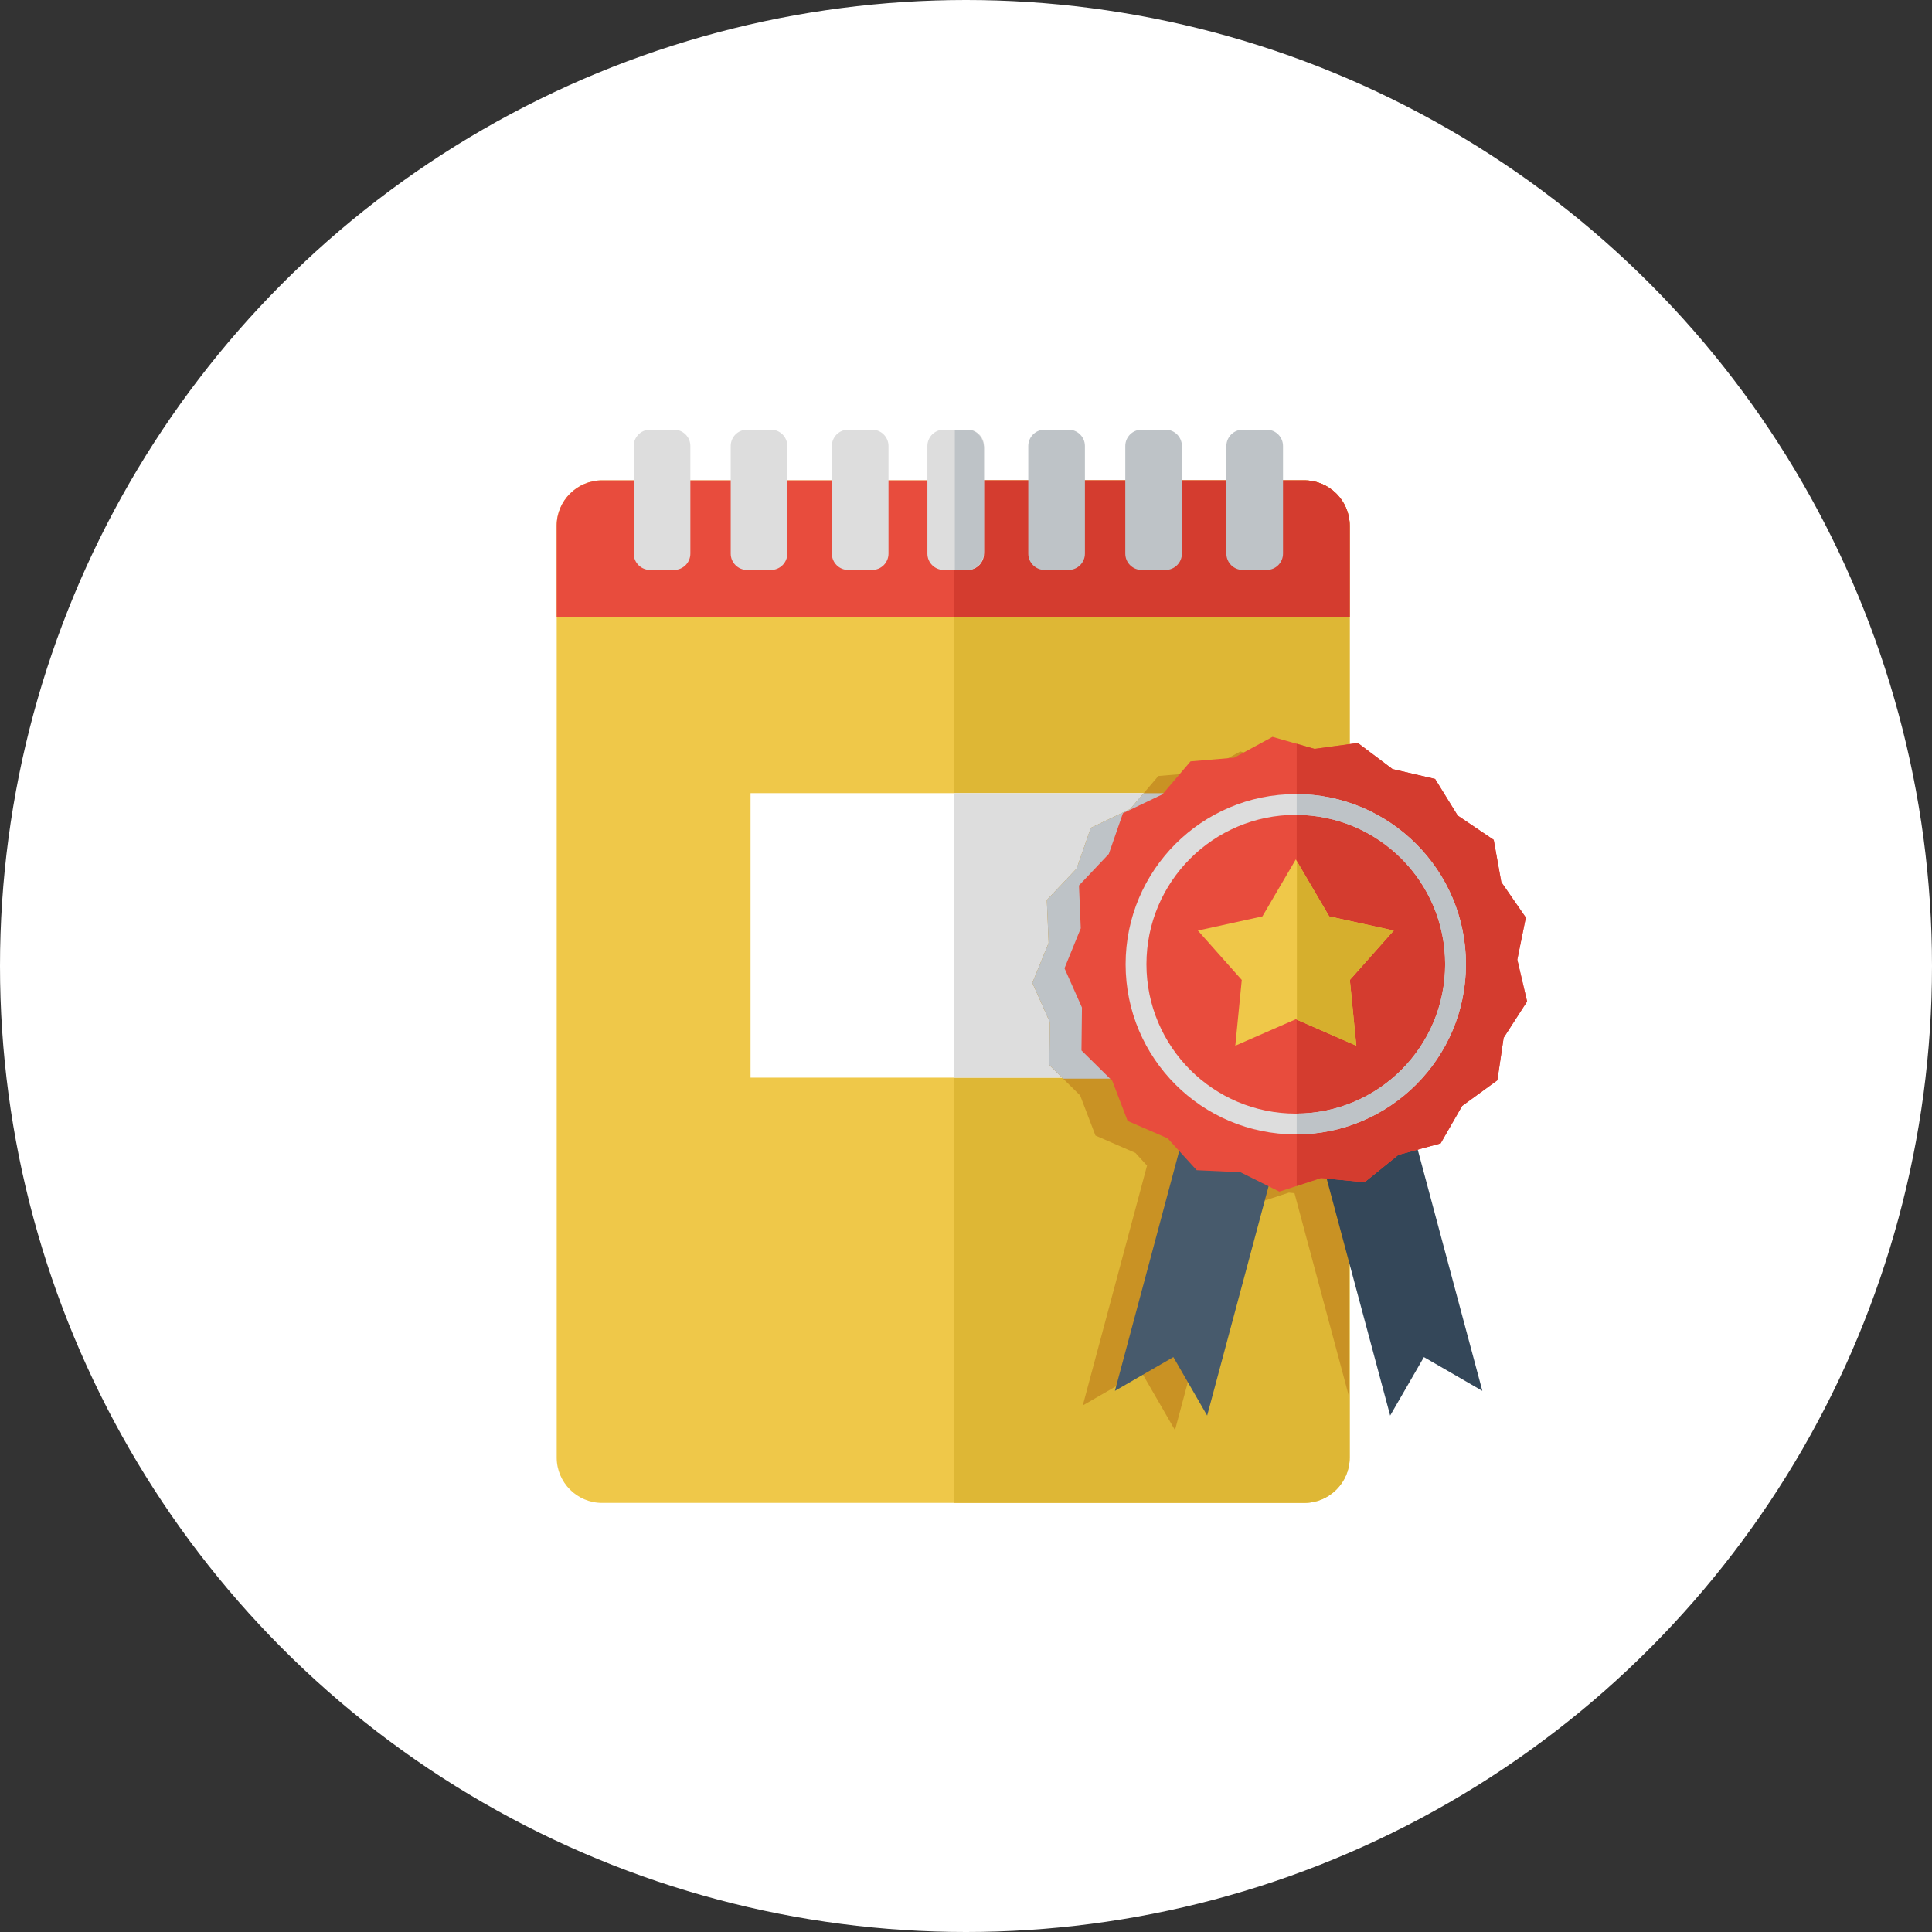 <?xml version="1.0" encoding="iso-8859-1"?>
<!DOCTYPE svg PUBLIC "-//W3C//DTD SVG 1.1//EN" "http://www.w3.org/Graphics/SVG/1.1/DTD/svg11.dtd">
<svg version="1.1" id=""
	 xmlns="http://www.w3.org/2000/svg" xmlns:xlink="http://www.w3.org/1999/xlink" x="0px" y="0px" width="60px" height="60px"
	 viewBox="0 0 60 60" style="enable-background:new 0 0 60 60;" xml:space="preserve">
<rect x="0" y="0" width="60" height="60" fill="#333333" stroke="none"/>
<circle style="fill:#FFFFFF;" cx="30" cy="30" r="30"/>
<g>
	<path style="fill-rule:evenodd;clip-rule:evenodd;fill:#EFC849;" d="M18.695,14.918H40.51c0.774,0,1.406,0.633,1.406,1.406v28.944
		c0,0.774-0.633,1.406-1.406,1.406H18.695c-0.774,0-1.406-0.633-1.406-1.406V16.324C17.288,15.55,17.921,14.918,18.695,14.918z"/>
	<path style="fill-rule:evenodd;clip-rule:evenodd;fill:#DEB735;" d="M29.619,14.918H40.51c0.773,0,1.406,0.633,1.406,1.406v28.944
		c0,0.774-0.633,1.406-1.406,1.406H29.619V14.918z"/>
	<rect x="23.309" y="24.632" style="fill-rule:evenodd;clip-rule:evenodd;fill:#FFFFFF;" width="12.586" height="8.835"/>
	<rect x="29.636" y="24.633" style="fill-rule:evenodd;clip-rule:evenodd;fill:#DDDDDD;" width="6.184" height="8.835"/>
	<polygon style="fill-rule:evenodd;clip-rule:evenodd;fill:#C99224;" points="41.904,43.407 40.201,37.055 40.027,37.038 
		38.735,37.461 38.398,37.293 36.49,44.415 35.442,42.6 33.627,43.648 35.622,36.199 35.262,35.805 34.021,35.266 33.545,34.02 
		32.588,33.076 32.603,31.743 32.061,30.523 32.566,29.284 32.51,27.952 33.437,26.973 33.876,25.71 35.1,25.124 35.974,24.099 
		37.329,23.985 38.521,23.338 39.824,23.711 41.172,23.528 42.248,24.338 43.382,24.601 41.904,24.601 	"/>
	<polygon style="fill-rule:evenodd;clip-rule:evenodd;fill:#BEC3C7;" points="33.015,33.498 32.588,33.076 32.603,31.743 
		32.061,30.523 32.566,29.284 32.51,27.952 33.437,26.973 33.876,25.71 35.1,25.124 35.519,24.633 38.32,24.633 38.32,33.498 	"/>
	<polygon style="fill-rule:evenodd;clip-rule:evenodd;fill:#344759;" points="40.373,33.515 43.237,32.748 46.036,43.195 
		44.221,42.146 43.173,43.962 	"/>
	<path style="fill-rule:evenodd;clip-rule:evenodd;fill:#E84C3D;" d="M18.695,14.918H40.51c0.773,0,1.406,0.633,1.406,1.406v2.829
		H17.288v-2.829C17.288,15.551,17.921,14.918,18.695,14.918z"/>
	<path style="fill-rule:evenodd;clip-rule:evenodd;fill:#D43C2F;" d="M29.619,14.918H40.51c0.773,0,1.406,0.633,1.406,1.406v2.829
		H29.619V14.918z"/>
	<path style="fill-rule:evenodd;clip-rule:evenodd;fill:#DDDDDD;" d="M29.307,13.344h0.746c0.279,0,0.507,0.228,0.507,0.506v3.344
		c0,0.279-0.228,0.506-0.507,0.506h-0.746c-0.279,0-0.506-0.228-0.506-0.506v-3.344C28.801,13.572,29.028,13.344,29.307,13.344z"/>
	<path style="fill-rule:evenodd;clip-rule:evenodd;fill:#BEC3C7;" d="M29.653,13.344h0.4c0.279,0,0.507,0.26,0.507,0.579v3.199
		c0,0.318-0.228,0.579-0.507,0.579h-0.4V13.344z"/>
	<path style="fill-rule:evenodd;clip-rule:evenodd;fill:#BEC3C7;" d="M38.593,13.344h0.746c0.279,0,0.506,0.228,0.506,0.506v3.344
		c0,0.279-0.227,0.506-0.506,0.506h-0.746c-0.279,0-0.507-0.228-0.507-0.506v-3.344C38.087,13.572,38.315,13.344,38.593,13.344z"/>
	<path style="fill-rule:evenodd;clip-rule:evenodd;fill:#BEC3C7;" d="M35.453,13.344h0.746c0.278,0,0.506,0.228,0.506,0.506v3.344
		c0,0.279-0.228,0.506-0.506,0.506h-0.746c-0.279,0-0.506-0.228-0.506-0.506v-3.344C34.947,13.572,35.174,13.344,35.453,13.344z"/>
	<path style="fill-rule:evenodd;clip-rule:evenodd;fill:#BEC3C7;" d="M32.44,13.344h0.747c0.278,0,0.506,0.228,0.506,0.506v3.344
		c0,0.279-0.228,0.506-0.506,0.506H32.44c-0.278,0-0.506-0.228-0.506-0.506v-3.344C31.934,13.572,32.162,13.344,32.44,13.344z"/>
	<path style="fill-rule:evenodd;clip-rule:evenodd;fill:#DDDDDD;" d="M26.34,13.344h0.747c0.278,0,0.506,0.228,0.506,0.506v3.344
		c0,0.279-0.227,0.506-0.506,0.506H26.34c-0.279,0-0.506-0.228-0.506-0.506v-3.344C25.834,13.572,26.061,13.344,26.34,13.344z"/>
	<path style="fill-rule:evenodd;clip-rule:evenodd;fill:#DDDDDD;" d="M23.199,13.344h0.746c0.279,0,0.506,0.228,0.506,0.506v3.344
		c0,0.279-0.227,0.506-0.506,0.506h-0.746c-0.279,0-0.506-0.228-0.506-0.506v-3.344C22.693,13.572,22.92,13.344,23.199,13.344z"/>
	<path style="fill-rule:evenodd;clip-rule:evenodd;fill:#DDDDDD;" d="M20.187,13.344h0.747c0.278,0,0.506,0.228,0.506,0.506v3.344
		c0,0.279-0.228,0.506-0.506,0.506h-0.747c-0.278,0-0.506-0.228-0.506-0.506v-3.344C19.68,13.572,19.908,13.344,20.187,13.344z"/>
	<polygon style="fill-rule:evenodd;clip-rule:evenodd;fill:#475A6C;" points="40.288,33.515 37.424,32.748 34.625,43.195 
		36.44,42.146 37.489,43.962 	"/>
	<polygon style="fill-rule:evenodd;clip-rule:evenodd;fill:#E84C3D;" points="39.519,22.884 40.823,23.257 42.17,23.074 
		43.246,23.884 44.568,24.191 45.271,25.329 46.389,26.083 46.624,27.394 47.386,28.495 47.121,29.803 47.425,31.101 46.697,32.23 
		46.502,33.549 45.408,34.346 44.74,35.509 43.428,35.866 42.378,36.716 41.025,36.584 39.733,37.007 38.523,36.405 37.165,36.342 
		36.261,35.351 35.02,34.812 34.543,33.566 33.586,32.622 33.601,31.289 33.059,30.07 33.564,28.83 33.509,27.499 34.435,26.52 
		34.874,25.256 36.099,24.67 36.973,23.645 38.328,23.531 	"/>
	<polygon style="fill-rule:evenodd;clip-rule:evenodd;fill:#D43C2F;" points="40.27,23.099 40.823,23.257 42.17,23.074 
		43.246,23.884 44.569,24.191 45.271,25.328 46.389,26.083 46.624,27.394 47.386,28.495 47.121,29.803 47.425,31.101 46.697,32.23 
		46.502,33.549 45.408,34.346 44.74,35.509 43.428,35.866 42.378,36.716 41.025,36.584 40.27,36.832 	"/>
	<path style="fill-rule:evenodd;clip-rule:evenodd;fill:#DDDDDD;" d="M40.242,24.661c1.459,0,2.78,0.592,3.736,1.548
		c0.957,0.956,1.548,2.278,1.548,3.737c0,1.459-0.592,2.781-1.548,3.736c-0.956,0.957-2.277,1.548-3.736,1.548
		s-2.781-0.592-3.737-1.548c-0.957-0.956-1.548-2.277-1.548-3.736c0-1.459,0.592-2.78,1.548-3.737
		C37.462,25.252,38.783,24.661,40.242,24.661L40.242,24.661z M43.523,26.665c-0.839-0.839-1.999-1.359-3.28-1.359
		c-1.281,0-2.441,0.519-3.281,1.359c-0.839,0.839-1.358,1.999-1.358,3.28c0,1.281,0.52,2.441,1.358,3.28
		c0.84,0.839,2,1.359,3.281,1.359c1.281,0,2.441-0.52,3.28-1.359c0.839-0.839,1.358-1.999,1.358-3.28
		C44.881,28.664,44.362,27.504,43.523,26.665z"/>
	<path style="fill-rule:evenodd;clip-rule:evenodd;fill:#BEC3C7;" d="M40.27,24.661c1.448,0.007,2.758,0.597,3.709,1.548
		c0.957,0.956,1.548,2.278,1.548,3.737c0,1.459-0.592,2.781-1.548,3.736c-0.95,0.951-2.261,1.541-3.709,1.548v-0.646
		c1.27-0.008,2.419-0.525,3.253-1.359c0.839-0.839,1.358-1.999,1.358-3.28c0-1.281-0.519-2.441-1.358-3.28
		c-0.834-0.833-1.983-1.351-3.253-1.358V24.661z"/>
	<polygon style="fill-rule:evenodd;clip-rule:evenodd;fill:#EFC849;" points="40.242,26.689 41.28,28.459 43.284,28.899 
		41.921,30.433 42.122,32.475 40.242,31.653 38.363,32.475 38.564,30.433 37.201,28.899 39.205,28.459 	"/>
	<polygon style="fill-rule:evenodd;clip-rule:evenodd;fill:#D6AF2D;" points="40.276,26.746 41.28,28.46 43.284,28.899 
		41.921,30.433 42.122,32.475 40.276,31.667 	"/>
</g>
</svg>
